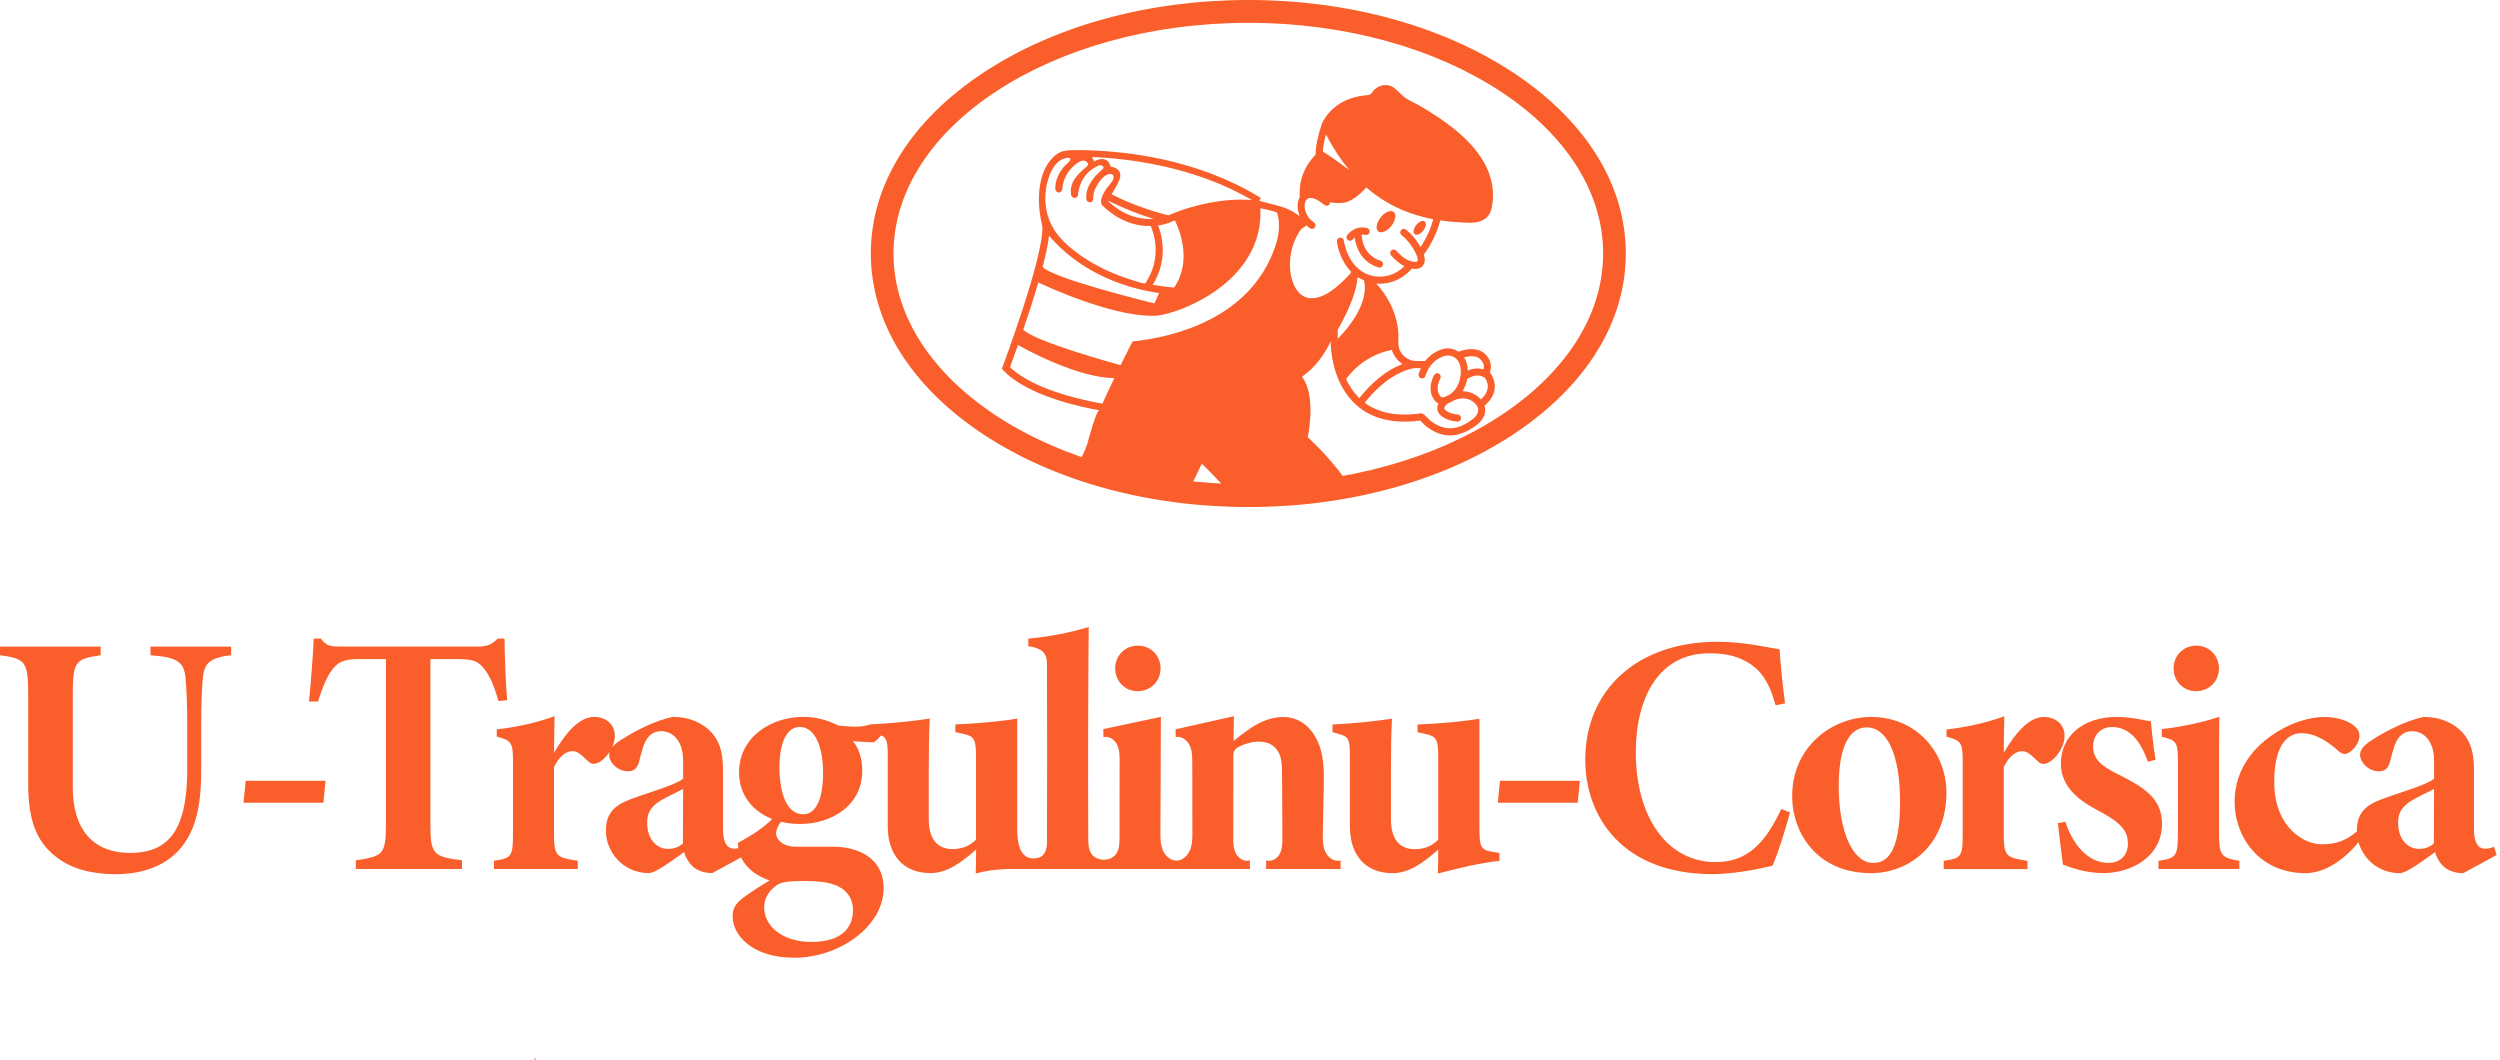 <svg width="217" height="92" viewBox="0 0 217 92" fill="none" xmlns="http://www.w3.org/2000/svg">
<g clip-path="url(#clip0_4218_5152)">
<path d="M46.522 91.893L46.243 91.861C46.337 91.907 46.432 91.954 46.528 92L46.522 91.893Z" fill="#FA5F2B"/>
<path d="M20.058 56.123H13.061V56.875C15.424 57.044 15.989 57.473 16.108 58.889C16.182 59.797 16.255 60.933 16.255 63.064V66.713C16.255 71.828 14.818 74.031 11.286 74.031C8.076 74.031 6.32 71.997 6.32 68.356V60.355C6.32 57.44 6.487 57.2 8.736 56.875V56.123H0V56.875C2.229 57.166 2.446 57.44 2.446 60.355V67.986C2.446 71.165 3.141 72.993 4.774 74.3C6.178 75.463 8.078 75.879 10.012 75.879C12.257 75.879 14.174 75.239 15.483 73.844C17.134 72.062 17.466 69.61 17.466 66.74V63.062C17.466 60.917 17.525 59.858 17.598 58.967C17.701 57.814 17.923 57.101 20.06 56.873V56.121L20.058 56.123Z" fill="#FA5F2B"/>
<path d="M21.139 69.677H28.073L28.26 67.774H21.326L21.139 69.677Z" fill="#FA5F2B"/>
<path d="M44.023 60.777C43.876 59.077 43.807 56.727 43.793 55.429H43.198C42.647 55.994 42.217 56.122 41.435 56.122H29.604C28.751 56.122 28.329 56.097 27.855 55.429H27.23C27.171 56.905 26.998 59.04 26.823 60.895H27.601C27.969 59.723 28.414 58.638 28.877 58.073C29.355 57.509 29.763 57.208 31.205 57.208H33.499V71.632C33.499 74.193 33.2 74.322 30.886 74.678V75.431H40.102V74.678C37.654 74.371 37.359 74.159 37.359 71.632V57.208H39.545C41.156 57.208 41.459 57.396 41.973 57.986C42.515 58.634 42.918 59.596 43.259 60.848L44.021 60.775L44.023 60.777Z" fill="#FA5F2B"/>
<path d="M98.728 59.995C99.89 59.995 100.737 59.127 100.737 58.018C100.737 56.909 99.89 56.041 98.758 56.041C97.689 56.041 96.798 56.867 96.798 58.018C96.798 59.169 97.689 59.995 98.728 59.995Z" fill="#FA5F2B"/>
<path d="M114.82 72.397C114.82 72.377 114.82 72.355 114.82 72.335C114.846 71.038 114.873 69.743 114.899 68.445C114.922 67.305 114.942 66.144 114.631 65.047C114.32 63.95 113.619 62.906 112.573 62.468C111.634 62.074 110.541 62.217 109.607 62.623C108.674 63.031 107.868 63.678 107.074 64.32C107.082 63.601 107.092 62.884 107.1 62.165C105.414 62.545 103.729 62.926 102.043 63.304C102.047 63.528 102.049 63.752 102.053 63.975C102.551 63.873 103.047 64.243 103.266 64.704C103.484 65.166 103.488 65.695 103.49 66.206C103.492 68.208 103.496 70.21 103.498 72.213C103.498 72.743 103.498 73.29 103.295 73.781C103.094 74.272 102.643 74.698 102.116 74.7C101.584 74.702 101.127 74.274 100.926 73.779C100.723 73.286 100.723 72.735 100.725 72.201C100.739 68.875 100.751 65.548 100.765 62.223C99.099 62.577 97.434 62.932 95.768 63.286C95.772 63.52 95.778 63.756 95.782 63.989C96.251 63.857 96.747 64.197 96.964 64.635C97.18 65.073 97.184 65.584 97.182 66.073C97.18 68.277 97.176 70.484 97.174 72.688C97.174 73.147 97.167 73.629 96.94 74.027C96.485 74.823 95.126 74.823 94.681 74.021C94.471 73.641 94.463 73.185 94.461 72.749C94.435 66.641 94.447 60.533 94.5 54.425C92.791 54.936 91.032 55.275 89.256 55.431C89.256 55.653 89.256 55.875 89.256 56.095C89.783 56.176 90.372 56.297 90.666 56.745C90.871 57.056 90.878 57.452 90.878 57.824C90.896 62.918 90.894 68.012 90.878 73.104C90.876 73.759 90.691 74.385 89.949 74.492C88.44 74.71 88.295 72.983 88.295 71.925V62.373C86.999 62.611 84.618 62.819 82.922 62.878V63.548L83.71 63.726C84.504 63.908 84.718 64.146 84.718 65.562V72.886C84.084 73.504 83.418 73.698 82.641 73.698C81.591 73.698 80.616 73.078 80.616 71.097V66.81C80.616 64.952 80.646 63.506 80.705 62.373C79.214 62.611 76.963 62.819 75.539 62.878C74.57 63.201 73.721 63.047 72.776 62.981C71.732 62.462 70.793 62.225 69.668 62.225C67.108 62.225 64.15 63.855 64.15 67.047C64.15 68.937 65.265 70.398 67.017 71.086C66.374 71.795 65.068 72.63 64.067 73.145C64.048 73.28 64.056 73.446 64.083 73.625C63.957 73.65 63.833 73.664 63.717 73.664C63.211 73.664 62.756 73.274 62.756 71.965V66.841C62.756 65.211 62.435 63.995 61.196 63.072C60.454 62.561 59.615 62.227 58.384 62.227C57.025 62.5 55.217 63.361 53.805 64.286C53.51 64.484 53.289 64.673 53.136 64.857C53.277 64.546 53.366 64.207 53.366 63.861C53.366 62.886 52.604 62.227 51.578 62.227C50.235 62.227 49.09 63.657 48.09 65.326C48.09 64.31 48.123 62.866 48.139 62.167C46.489 62.765 44.785 63.122 43.117 63.312V63.936C44.342 64.267 44.525 64.431 44.525 65.95V72.357C44.525 74.353 44.411 74.486 42.877 74.714V75.427H50.15V74.714C48.312 74.427 48.088 74.353 48.088 72.357V66.58C48.604 65.501 49.244 65.197 49.687 65.197C50.205 65.197 50.54 65.623 51.06 66.089C51.267 66.283 51.479 66.382 51.877 66.221C52.2 66.095 52.6 65.742 52.907 65.275C52.885 65.35 52.872 65.425 52.872 65.502C52.872 66.202 53.634 66.948 54.5 66.948C54.993 66.948 55.318 66.74 55.491 66.053C55.743 65.029 55.91 64.469 56.184 64.092C56.466 63.702 56.864 63.465 57.381 63.465C58.421 63.465 59.296 64.326 59.296 66.035V67.59C58.6 68.15 56.365 68.764 54.703 69.386C53.269 69.927 52.592 70.64 52.592 72.115C52.592 73.908 54.035 75.783 56.33 75.783C56.875 75.783 58.354 74.704 59.378 73.961C59.51 74.387 59.733 74.837 60.097 75.175C60.481 75.548 61.066 75.783 61.83 75.783L64.325 74.425C64.377 74.534 64.43 74.639 64.493 74.73C64.891 75.37 65.56 75.981 66.791 76.427C65.862 76.992 65.094 77.481 64.461 77.962C63.857 78.424 63.591 78.867 63.591 79.531C63.591 81.165 65.269 83.131 68.957 83.131C72.871 83.131 76.699 80.392 76.699 77.1C76.699 74.403 74.381 73.496 72.351 73.496H69.111C67.874 73.496 67.362 72.823 67.362 72.331C67.362 72.088 67.496 71.7 67.799 71.333C68.309 71.456 68.861 71.521 69.444 71.521C72.158 71.521 74.844 69.941 74.844 66.903C74.844 65.808 74.544 64.952 74.036 64.334C74.483 64.364 75.409 64.433 75.862 64.433C76.039 64.3 76.27 64.084 76.482 63.833C76.949 64.033 77.057 64.374 77.057 65.518V71.717C77.057 74.197 78.381 75.783 80.764 75.783C82.257 75.783 83.481 74.823 84.726 73.747C84.726 74.417 84.71 75.148 84.693 75.817C86.272 75.419 87.042 75.421 89.203 75.427C89.203 75.427 98.35 75.427 99.169 75.427C102.279 75.427 105.389 75.427 108.498 75.427L108.483 74.672C108.024 74.841 107.504 74.516 107.277 74.08C107.053 73.644 107.047 73.132 107.049 72.64C107.051 70.317 107.055 67.994 107.057 65.671C107.057 65.514 107.057 65.354 107.12 65.211C107.22 64.982 107.458 64.849 107.685 64.744C108.693 64.281 110.048 64.142 110.769 64.99C111.25 65.556 111.277 66.368 111.281 67.113C111.291 68.97 111.301 70.828 111.313 72.686C111.315 73.167 111.313 73.67 111.092 74.098C110.871 74.526 110.357 74.843 109.91 74.672C109.904 74.924 109.899 75.175 109.893 75.427C112.051 75.427 114.208 75.427 116.366 75.427C116.366 75.181 116.364 74.936 116.362 74.688C115.834 74.835 115.279 74.445 115.044 73.949C114.818 73.472 114.816 72.924 114.826 72.393L114.82 72.397ZM59.276 73.207C58.788 73.636 58.356 73.682 57.943 73.682C57.179 73.682 56.174 73.038 56.174 71.391C56.174 70.365 56.69 69.83 57.704 69.287C58.311 68.96 58.811 68.747 59.294 68.481C59.294 70.06 59.278 71.626 59.278 73.205L59.276 73.207ZM67.419 76.837C67.748 76.584 68.371 76.471 69.698 76.471C70.954 76.471 71.667 76.546 72.4 76.788C73.3 77.091 74.04 77.821 74.04 78.986C74.04 80.556 73.016 81.759 70.43 81.759C67.845 81.759 66.33 80.343 66.33 78.752C66.33 77.98 66.738 77.32 67.419 76.837ZM69.708 70.676C68.335 70.676 67.656 68.929 67.656 66.58C67.656 64.231 68.424 63.098 69.404 63.098C70.789 63.098 71.443 64.92 71.443 67.055C71.443 69.442 70.793 70.676 69.706 70.676H69.708Z" fill="#FA5F2B"/>
<path d="M128.413 71.933V62.381C127.117 62.619 124.736 62.827 123.04 62.886V63.556L123.828 63.734C124.622 63.916 124.836 64.154 124.836 65.57V72.894C124.202 73.512 123.536 73.706 122.759 73.706C121.709 73.706 120.734 73.086 120.734 71.106V66.818C120.734 64.96 120.764 63.514 120.823 62.381C119.332 62.619 117.081 62.827 115.657 62.886V63.556L116.228 63.718C117.01 63.926 117.169 64.124 117.169 65.525V71.724C117.169 74.203 118.493 75.79 120.876 75.79C122.369 75.79 123.594 74.829 124.838 73.754C124.838 74.423 124.822 75.154 124.805 75.823C126.573 75.378 128.137 74.958 130.155 74.72V74.037L129.49 73.928C128.545 73.773 128.417 73.478 128.417 71.933H128.413Z" fill="#FA5F2B"/>
<path d="M130.012 69.677H136.948L137.135 67.774H130.199L130.012 69.677Z" fill="#FA5F2B"/>
<path d="M148.927 74.831C144.701 74.831 141.989 70.915 141.989 65.314C141.989 60.517 143.998 56.709 148.364 56.709C149.392 56.709 150.339 56.843 151.098 57.19C152.713 57.897 153.516 59.012 154.121 61.214L154.942 61.056C154.769 59.798 154.562 57.814 154.463 56.352C153.741 56.279 151.533 55.705 149.077 55.705C142.07 55.705 137.6 59.929 137.6 65.93C137.6 70.935 140.863 75.874 148.644 75.874C150.741 75.874 153.099 75.314 153.849 75.151C154.288 74.195 155.025 71.87 155.371 70.517L154.609 70.22C153.177 73.323 151.557 74.829 148.927 74.829V74.831Z" fill="#FA5F2B"/>
<path d="M162.4 62.232C159.068 62.232 155.56 64.777 155.56 69.109C155.56 72.337 157.756 75.789 162.396 75.789C165.636 75.789 168.948 73.448 168.948 68.798C168.948 65.332 166.384 62.232 162.4 62.232ZM162.591 74.9C160.763 74.9 159.601 72.044 159.601 68.23C159.601 64.659 160.612 63.139 162.014 63.139C163.796 63.139 164.925 65.463 164.925 69.592C164.925 74.112 163.729 74.9 162.591 74.9Z" fill="#FA5F2B"/>
<path d="M177.416 62.233C176.073 62.233 174.929 63.663 173.927 65.332C173.927 64.316 173.96 62.873 173.976 62.173C172.326 62.772 170.622 63.128 168.954 63.318V63.942C170.179 64.273 170.362 64.437 170.362 65.956V72.363C170.362 74.36 170.248 74.492 168.714 74.72V75.433H175.987V74.72C174.149 74.433 173.925 74.36 173.925 72.363V66.586C174.441 65.507 175.081 65.204 175.524 65.204C176.042 65.204 176.377 65.629 176.896 66.095C177.103 66.289 177.316 66.388 177.714 66.228C178.318 65.99 179.205 64.96 179.205 63.867C179.205 62.892 178.442 62.233 177.416 62.233Z" fill="#FA5F2B"/>
<path d="M183.86 67.216C182.505 66.532 181.684 65.968 181.684 64.795C181.684 63.716 182.438 63.106 183.299 63.106C184.819 63.106 185.774 64.255 186.442 66.12L187.106 65.952C186.987 65.298 186.771 63.53 186.698 62.611C186.084 62.528 185.008 62.23 183.705 62.23C180.737 62.246 178.884 63.94 178.884 66.271C178.884 68.602 180.938 69.743 182.462 70.545C184.343 71.569 184.703 72.317 184.703 73.238C184.703 74.159 184.108 74.898 183.019 74.898C181.164 74.898 179.904 73.228 179.268 71.323L178.622 71.452C178.744 72.557 178.976 74.409 179.061 75.043C179.681 75.29 181.046 75.785 182.566 75.785C184.939 75.785 187.663 74.413 187.663 71.507C187.663 69.293 186.087 68.332 183.858 67.213L183.86 67.216Z" fill="#FA5F2B"/>
<path d="M190.597 59.995C191.759 59.995 192.606 59.127 192.606 58.018C192.606 56.909 191.759 56.041 190.627 56.041C189.557 56.041 188.667 56.867 188.667 58.018C188.667 59.169 189.557 59.995 190.597 59.995Z" fill="#FA5F2B"/>
<path d="M192.61 72.133V65.786C192.61 64.601 192.626 63.118 192.643 62.217C191.151 62.708 189.437 63.078 187.641 63.286V63.954C188.931 64.265 189.045 64.383 189.045 66.225V72.133C189.045 74.342 188.933 74.476 187.356 74.718V75.431H194.377V74.718C192.746 74.445 192.61 74.252 192.61 72.133Z" fill="#FA5F2B"/>
<path d="M216.485 73.498C216.225 73.613 215.947 73.67 215.701 73.67C215.195 73.67 214.74 73.28 214.74 71.971V66.847C214.74 65.217 214.419 64.001 213.18 63.078C212.438 62.567 211.599 62.232 210.368 62.232C209.009 62.506 207.201 63.367 205.789 64.292C205.159 64.718 204.854 65.088 204.854 65.506C204.854 66.205 205.616 66.952 206.482 66.952C206.975 66.952 207.299 66.744 207.473 66.057C207.725 65.033 207.892 64.472 208.166 64.096C208.448 63.706 208.845 63.468 209.363 63.468C210.403 63.468 211.278 64.33 211.278 66.039V67.594C210.582 68.154 208.347 68.768 206.685 69.39C205.251 69.931 204.574 70.644 204.574 72.119C204.574 72.133 204.574 72.147 204.576 72.163C203.581 73.013 202.703 73.286 201.525 73.286C199.993 73.286 197.405 71.826 197.405 67.875C197.405 64.534 198.646 63.637 199.782 63.637C200.645 63.637 201.732 64.062 202.92 65.132C203.189 65.385 203.363 65.443 203.52 65.443C204.009 65.443 204.787 64.627 204.8 63.878C204.8 63.482 204.619 63.209 204.239 62.912C203.692 62.51 202.713 62.232 201.787 62.232C200.572 62.232 198.76 62.652 196.878 64.058C195.036 65.439 193.963 67.386 193.963 69.568C193.963 72.733 196.175 75.791 200.119 75.791C201.748 75.791 203.438 74.68 204.716 73.104C205.131 74.54 206.437 75.791 208.312 75.791C208.857 75.791 210.336 74.712 211.36 73.969C211.492 74.395 211.715 74.844 212.079 75.183C212.463 75.555 213.048 75.791 213.812 75.791L216.711 74.213L216.485 73.5V73.498ZM211.258 73.207C210.77 73.636 210.338 73.682 209.925 73.682C209.161 73.682 208.156 73.038 208.156 71.39C208.156 70.365 208.672 69.83 209.686 69.287C210.293 68.96 210.793 68.746 211.276 68.481C211.276 70.059 211.26 71.626 211.26 73.205L211.258 73.207Z" fill="#FA5F2B"/>
<path d="M108.355 44.011C99.676 44.011 91.503 41.768 85.341 37.694C79.052 33.535 75.588 27.963 75.588 22.006C75.588 16.048 79.052 10.477 85.341 6.318C91.503 2.244 99.676 0 108.355 0C117.034 0 125.206 2.244 131.369 6.318C137.657 10.477 141.121 16.048 141.121 22.006C141.121 27.963 137.657 33.535 131.369 37.694C125.206 41.768 117.034 44.011 108.355 44.011ZM108.355 1.981C91.373 1.981 77.558 10.964 77.558 22.006C77.558 33.047 91.373 42.031 108.355 42.031C125.336 42.031 139.152 33.047 139.152 22.006C139.152 10.964 125.336 1.981 108.355 1.981Z" fill="#FA5F2B"/>
<path d="M117.002 20.843C117.055 20.883 117.118 20.901 117.179 20.901C117.274 20.901 117.368 20.857 117.429 20.774C117.435 20.766 117.49 20.693 117.591 20.61C117.693 21.509 118.196 22.764 119.651 23.22C119.68 23.23 119.712 23.234 119.741 23.234C119.871 23.234 119.994 23.148 120.035 23.016C120.086 22.853 119.996 22.679 119.834 22.63C118.436 22.192 118.219 20.901 118.19 20.364C118.288 20.356 118.396 20.364 118.513 20.39C118.678 20.427 118.843 20.324 118.881 20.158C118.918 19.992 118.816 19.825 118.65 19.788C117.561 19.534 116.955 20.38 116.929 20.415C116.833 20.554 116.864 20.744 117.002 20.843Z" fill="#FA5F2B"/>
<path d="M119.637 20.085C119.893 20.291 120.401 20.079 120.769 19.614C121.138 19.148 121.228 18.604 120.972 18.398C120.716 18.192 120.208 18.404 119.84 18.869C119.472 19.334 119.381 19.879 119.637 20.085Z" fill="#FA5F2B"/>
<path d="M123.536 20.021C123.779 19.716 123.838 19.36 123.668 19.225C123.501 19.091 123.168 19.229 122.926 19.534C122.684 19.839 122.625 20.196 122.794 20.331C122.961 20.465 123.294 20.326 123.536 20.021Z" fill="#FA5F2B"/>
<path d="M109.203 17.037C107.89 16.245 106.497 15.585 105.064 15.046C103.738 14.549 102.376 14.153 100.993 13.846C99.782 13.579 98.555 13.379 97.322 13.244C96.473 13.151 95.623 13.084 94.77 13.052C94.339 13.036 93.907 13.028 93.478 13.032C93.078 13.036 92.665 13.02 92.277 13.123C92.184 13.149 92.094 13.179 92.007 13.22C91.654 13.383 91.353 13.68 91.117 13.983C90.754 14.45 90.5 15.003 90.359 15.625C90.079 16.851 90.12 18.178 90.481 19.689C90.563 22.39 87.058 31.748 87.028 31.831L86.959 32.01L87.093 32.152C89.177 34.363 93.894 35.347 95.422 35.614C95.138 35.614 94.457 38.28 94.38 38.518C94.181 39.126 93.929 39.655 93.634 40.112C93.746 40.156 93.858 40.199 93.97 40.243C96.792 41.322 99.914 42.095 103.23 42.499H103.236C103.597 41.766 103.945 41.013 104.317 40.251C105.174 41.071 105.972 41.916 106.71 42.78C106.73 42.78 106.75 42.784 106.767 42.784C107.356 42.808 107.947 42.819 108.544 42.819C111.5 42.819 114.349 42.528 117.038 41.988C116.035 40.544 114.863 39.201 113.514 37.949C113.666 37.183 114.158 34.22 113.016 32.695C114.724 31.513 115.47 29.683 115.499 29.637C115.496 30.031 115.555 33.222 117.735 35.161C119.084 36.361 120.945 36.815 123.275 36.504C123.357 36.581 123.499 36.721 123.576 36.801C123.698 36.925 123.759 36.987 123.806 37.024C124.058 37.217 124.318 37.375 124.572 37.494C124.994 37.694 125.441 37.795 125.874 37.795C125.941 37.795 126.004 37.793 126.069 37.787C126.752 37.739 127.54 37.397 128.229 36.846C128.803 36.391 129.035 35.773 128.862 35.216C129.421 34.733 129.716 34.202 129.75 33.638C129.773 33.196 129.626 32.824 129.474 32.562C129.462 32.497 129.431 32.435 129.376 32.386C129.366 32.376 129.352 32.364 129.336 32.354C129.33 32.344 129.322 32.334 129.315 32.325C129.604 31.6 129.222 30.891 128.649 30.534C128.058 30.17 127.241 30.283 126.611 30.528C126.203 30.257 125.687 30.17 125.218 30.302C124.61 30.481 124.094 30.839 123.706 31.336H122.873C122.375 31.312 121.937 31.059 121.648 30.657C121.274 30.142 121.404 29.609 121.382 29.017C121.325 27.51 120.679 26.072 119.73 24.921C119.657 24.836 119.584 24.749 119.507 24.668C119.501 24.66 119.464 24.628 119.462 24.618C119.558 24.626 119.653 24.632 119.751 24.632C120.665 24.632 121.571 24.274 122.272 23.604C122.357 23.523 122.445 23.436 122.538 23.343C122.544 23.335 122.548 23.325 122.556 23.319C122.623 23.331 122.688 23.339 122.76 23.343C122.788 23.345 122.816 23.345 122.843 23.345C123.162 23.345 123.399 23.23 123.548 23C123.718 22.739 123.692 22.41 123.594 22.095C124.277 21.148 124.755 20.15 125.013 19.128C125.862 19.255 126.721 19.316 127.578 19.336C128.424 19.354 129.246 19.045 129.456 18.132C129.799 16.655 129.48 15.165 128.69 13.886C127.635 12.175 125.969 10.895 124.303 9.832C123.915 9.582 123.519 9.342 123.119 9.115C122.755 8.909 122.359 8.75 122.012 8.513C121.374 8.075 121.033 7.302 120.135 7.39C119.842 7.419 119.556 7.548 119.334 7.744C119.127 7.924 119.046 8.227 118.749 8.251C118.241 8.295 117.741 8.376 117.258 8.538C116.386 8.831 115.627 9.378 115.088 10.129C114.964 10.307 114.852 10.493 114.747 10.687C114.725 10.729 114.714 10.772 114.714 10.822C114.57 11.242 114.178 12.511 114.196 13.414C113.183 14.474 112.805 15.609 112.805 16.787C112.805 16.896 112.809 17.005 112.815 17.114C112.719 17.288 112.656 17.494 112.638 17.728C112.61 18.039 112.669 18.405 112.817 18.756C112.595 18.593 112.303 18.405 111.931 18.219C111.649 18.079 111.354 17.968 111.051 17.888L109.324 17.433L109.304 17.427H109.298L109.45 17.191L109.343 17.12M100.526 19.572C101.056 19.495 101.422 19.36 101.548 19.305H101.552C101.552 19.305 101.562 19.301 101.566 19.299C101.708 19.239 101.844 19.182 101.978 19.128C102.37 19.922 103.502 22.652 101.909 24.961C101.346 24.917 100.721 24.84 100.06 24.721C100.719 23.65 100.926 22.604 100.926 21.713C100.926 20.768 100.694 20.002 100.526 19.572ZM95.4 13.836C95.262 13.868 95.118 13.927 94.975 14.011C94.994 13.999 94.87 13.803 94.859 13.785C94.841 13.755 94.796 13.71 94.815 13.67C94.837 13.626 94.918 13.634 94.957 13.634C95.552 13.658 96.144 13.704 96.735 13.761C97.07 13.793 97.403 13.83 97.736 13.872C98.092 13.915 98.449 13.967 98.803 14.022C99.179 14.082 99.553 14.145 99.928 14.216C100.32 14.292 100.709 14.373 101.097 14.46C101.501 14.551 101.903 14.652 102.303 14.759C102.716 14.87 103.126 14.991 103.534 15.12C103.941 15.248 104.369 15.395 104.78 15.546C105.192 15.696 105.619 15.866 106.033 16.043C106.446 16.219 106.87 16.415 107.279 16.617C107.697 16.823 108.106 17.043 108.51 17.274C108.559 17.302 108.609 17.33 108.656 17.36C107.254 17.249 105.507 17.381 103.374 17.988C102.945 18.11 102.502 18.259 102.017 18.447C102.009 18.449 102.003 18.453 101.999 18.453C101.81 18.524 101.617 18.605 101.415 18.689C100.958 18.586 98.608 17.962 96.578 16.912L96.481 16.869C96.68 16.55 96.873 16.229 97.041 15.892C97.19 15.591 97.342 15.229 97.165 14.902C96.999 14.597 96.655 14.494 96.383 14.46C96.367 14.294 96.304 14.147 96.2 14.034C96.17 14.003 96.139 13.973 96.103 13.947C96.085 13.935 96.07 13.923 96.05 13.912C95.91 13.826 95.743 13.791 95.566 13.806M96.223 17.425C97.578 18.134 99.185 18.718 100.136 18.997C99.158 19.071 97.702 18.863 96.215 17.488C96.225 17.474 96.225 17.451 96.223 17.425ZM90.882 15.94C90.896 15.88 90.912 15.819 90.928 15.759C91.067 15.239 91.276 14.698 91.631 14.278C91.808 14.07 92.025 13.894 92.281 13.791C92.411 13.739 93.005 13.557 92.885 13.884C92.806 14.102 92.529 14.264 92.377 14.438C91.908 14.979 91.584 15.668 91.597 16.397C91.601 16.569 91.735 16.708 91.906 16.708C92.09 16.708 92.174 16.575 92.202 16.409C92.241 16.191 92.259 15.979 92.324 15.765C92.546 15.046 93.051 14.418 93.699 14.04C93.854 13.949 94.043 13.898 94.211 13.977C94.354 14.044 94.506 14.209 94.407 14.373C94.378 14.422 94.331 14.46 94.285 14.498C93.531 15.098 92.781 15.874 92.976 16.934C93.003 17.082 93.131 17.183 93.277 17.183C93.368 17.183 93.47 17.142 93.537 17.039C93.582 16.971 93.567 16.886 93.578 16.807C93.724 15.757 94.258 14.908 95.221 14.43C95.302 14.391 95.386 14.353 95.475 14.345C95.597 14.333 95.812 14.413 95.78 14.571C95.768 14.624 95.725 14.662 95.686 14.698C94.989 15.3 94.285 16.102 94.285 17.082C94.285 17.156 94.289 17.227 94.299 17.296C94.321 17.453 94.453 17.562 94.605 17.562C94.618 17.562 94.632 17.562 94.648 17.558C94.914 17.508 94.892 17.286 94.896 17.076C94.9 16.807 94.984 16.542 95.107 16.302C95.343 15.845 95.743 15.207 96.292 15.102C96.653 15.033 96.739 15.385 96.59 15.65C96.414 15.959 96.137 16.195 95.954 16.502C95.753 16.837 95.532 17.207 95.573 17.615C95.623 17.819 95.735 17.89 95.885 18.023C95.999 18.126 96.117 18.225 96.239 18.322C96.463 18.498 96.696 18.663 96.94 18.809C97.362 19.063 97.814 19.267 98.287 19.405C98.563 19.487 98.844 19.546 99.128 19.582C99.258 19.598 99.388 19.61 99.518 19.616C99.553 19.616 99.876 19.604 99.884 19.621C100.127 20.174 100.902 22.303 99.465 24.511C99.447 24.537 99.437 24.567 99.425 24.591C99.376 24.727 97.368 24.006 97.194 23.941C95.904 23.456 94.665 22.816 93.555 21.996C92.521 21.232 91.568 20.352 91.087 19.126C91.036 18.996 90.991 18.865 90.951 18.73C90.685 17.835 90.668 16.847 90.878 15.94H90.882ZM91.054 20.463C93.703 23.535 97.147 24.773 99.646 25.27C99.977 25.335 100.298 25.393 100.611 25.438L100.203 26.335C99.29 26.11 91.306 24.133 90.502 23.165C90.774 22.123 90.977 21.178 91.054 20.463ZM96.227 33.867C96.141 34.059 96.052 34.254 95.957 34.448C95.869 34.644 95.782 34.84 95.692 35.036C94.461 34.826 89.756 33.905 87.67 31.865C87.781 31.566 88.035 30.867 88.362 29.942C88.706 30.138 89.988 30.847 91.589 31.513C93.192 32.18 95.109 32.802 96.724 32.822C96.558 33.166 96.393 33.513 96.229 33.865L96.227 33.867ZM110.684 21.41C108.542 27.682 101.824 29.273 98.315 29.635L98.309 29.629C98.309 29.629 98.309 29.635 98.305 29.635C97.956 30.308 97.61 30.996 97.265 31.695C96.934 31.606 89.697 29.619 88.822 28.609C89.25 27.355 89.724 25.906 90.126 24.519C90.496 24.692 92.034 25.409 93.937 26.082C95.837 26.755 98.1 27.391 99.91 27.411H99.914C99.963 27.415 100.036 27.411 100.138 27.411C100.794 27.411 101.726 27.116 102.206 26.947C103.092 26.639 105.341 25.72 107.102 23.903C108.731 22.222 109.505 20.265 109.398 18.082C109.946 18.174 110.424 18.3 110.836 18.445C110.836 18.445 111.324 19.534 110.684 21.406V21.41ZM128.328 31.061C128.578 31.219 128.919 31.588 128.757 32.059C128.389 31.95 127.916 31.932 127.406 32.164C127.396 31.794 127.318 31.38 127.087 31.019C127.528 30.893 128.015 30.865 128.328 31.061ZM115.096 11.68C115.724 12.888 116.405 13.904 117.126 14.765C116.179 14.058 115.409 13.517 114.816 13.145C114.846 12.674 114.976 12.115 115.094 11.678L115.096 11.68ZM112.882 25.533C111.734 24.553 111.553 21.677 112.987 19.835C113.014 19.802 113.235 19.715 113.31 19.645C113.337 19.619 113.361 19.59 113.376 19.556C113.477 19.651 113.587 19.74 113.715 19.82C113.766 19.849 113.822 19.865 113.877 19.865C113.981 19.865 114.082 19.814 114.141 19.72C114.229 19.576 114.186 19.384 114.042 19.295C113.441 18.918 113.209 18.249 113.246 17.785C113.258 17.651 113.308 17.328 113.56 17.223C113.867 17.094 114.375 17.302 114.952 17.789C115.082 17.9 115.275 17.884 115.383 17.754C115.432 17.694 115.454 17.621 115.454 17.548C115.811 17.639 116.242 17.673 116.856 17.558C117.479 17.33 118.056 16.878 118.599 16.272C120.443 17.873 122.449 18.659 124.403 19.029C124.192 19.855 123.82 20.663 123.3 21.445C123.253 21.36 123.208 21.281 123.166 21.216C122.879 20.727 122.499 20.295 122.04 19.93C121.906 19.823 121.713 19.845 121.608 19.98C121.502 20.113 121.524 20.307 121.658 20.412C122.057 20.733 122.388 21.109 122.638 21.529C123.109 22.323 123.089 22.58 123.036 22.663C123.02 22.685 122.987 22.739 122.796 22.729C122.274 22.699 121.766 22.388 121.201 21.758C121.087 21.63 120.892 21.622 120.769 21.733C120.643 21.849 120.632 22.046 120.744 22.17C121.024 22.483 121.411 22.867 121.902 23.107C121.886 23.125 121.868 23.141 121.853 23.155C121.049 23.925 119.921 24.202 118.904 23.884C116.951 23.27 116.653 20.925 116.65 20.901C116.63 20.733 116.48 20.612 116.311 20.63C116.141 20.647 116.021 20.802 116.039 20.97C116.051 21.053 116.232 22.529 117.276 23.588C117.262 23.656 117.248 23.678 117.209 23.743L117.051 23.905C115.362 25.757 113.843 26.349 112.88 25.531L112.882 25.533ZM116.114 28.627C116.795 27.435 117.739 25.545 117.839 24.056C117.965 24.137 118.39 24.331 118.39 24.333C118.459 24.563 118.979 26.476 116.114 29.407V28.627ZM117.329 33.766C117.138 33.489 116.978 33.198 116.843 32.903C116.852 32.893 116.86 32.883 116.866 32.873C116.88 32.853 118.201 30.859 120.811 30.378C120.864 30.554 120.962 30.774 121.114 30.992C121.266 31.212 121.471 31.425 121.732 31.602C119.765 32.34 118.343 34.095 117.993 34.559C117.741 34.315 117.518 34.044 117.331 33.764L117.329 33.766ZM127.849 36.363C127.255 36.836 126.589 37.133 126.028 37.173C125.634 37.201 125.22 37.117 124.832 36.935C124.616 36.836 124.397 36.7 124.184 36.535C124.159 36.515 124.074 36.43 124.013 36.369C123.617 35.965 123.495 35.854 123.298 35.88C121.289 36.165 119.665 35.854 118.461 34.959C118.778 34.541 120.527 32.348 122.772 31.948C122.8 31.948 122.824 31.956 122.851 31.956H123.332C123.259 32.115 123.196 32.277 123.143 32.449C123.093 32.614 123.184 32.786 123.347 32.836C123.509 32.885 123.68 32.792 123.729 32.63C123.993 31.758 124.598 31.126 125.39 30.901C125.726 30.803 126.103 30.885 126.374 31.116C126.845 31.523 126.863 32.309 126.721 32.911C126.605 33.402 126.347 33.834 126 34.125C125.959 34.16 125.915 34.192 125.876 34.222C125.744 34.279 125.618 34.343 125.508 34.402C125.478 34.418 125.447 34.438 125.413 34.456C125.331 34.481 125.256 34.489 125.193 34.481C125.104 34.471 125.037 34.424 124.976 34.335C124.641 33.852 124.818 33.255 125.023 32.84C125.102 32.687 125.039 32.499 124.889 32.426C124.738 32.348 124.553 32.412 124.476 32.564C124.072 33.376 124.07 34.111 124.472 34.687C124.576 34.84 124.708 34.951 124.858 35.02C124.809 35.115 124.773 35.216 124.759 35.325C124.736 35.505 124.761 35.777 125.025 36.03C125.51 36.498 126.274 36.581 126.494 36.593C126.67 36.605 126.811 36.476 126.819 36.303C126.831 36.135 126.701 35.989 126.532 35.979C126.199 35.957 125.717 35.84 125.449 35.585C125.356 35.493 125.364 35.434 125.366 35.408C125.38 35.293 125.506 35.143 125.673 35.026C125.673 35.026 125.675 35.026 125.675 35.024C125.86 34.959 126.032 34.862 126.169 34.767C126.528 34.614 126.835 34.559 127.132 34.588C127.582 34.632 128.031 34.909 128.224 35.266C128.225 35.268 128.227 35.27 128.227 35.272C128.515 35.8 127.968 36.274 127.855 36.363H127.849ZM129.137 33.612C129.116 33.972 128.917 34.329 128.548 34.673C128.216 34.293 127.708 34.026 127.188 33.974C127.101 33.967 127.018 33.962 126.939 33.965C127.109 33.693 127.239 33.384 127.318 33.055C127.325 33.018 127.335 32.968 127.347 32.911C128.101 32.378 128.686 32.657 128.897 32.798C129.017 32.978 129.159 33.269 129.137 33.612Z" fill="#FA5F2B"/>
</g>
<defs>
<clipPath id="clip0_4218_5152">
<rect width="216.711" height="92" fill="white"/>
</clipPath>
</defs>
</svg>
